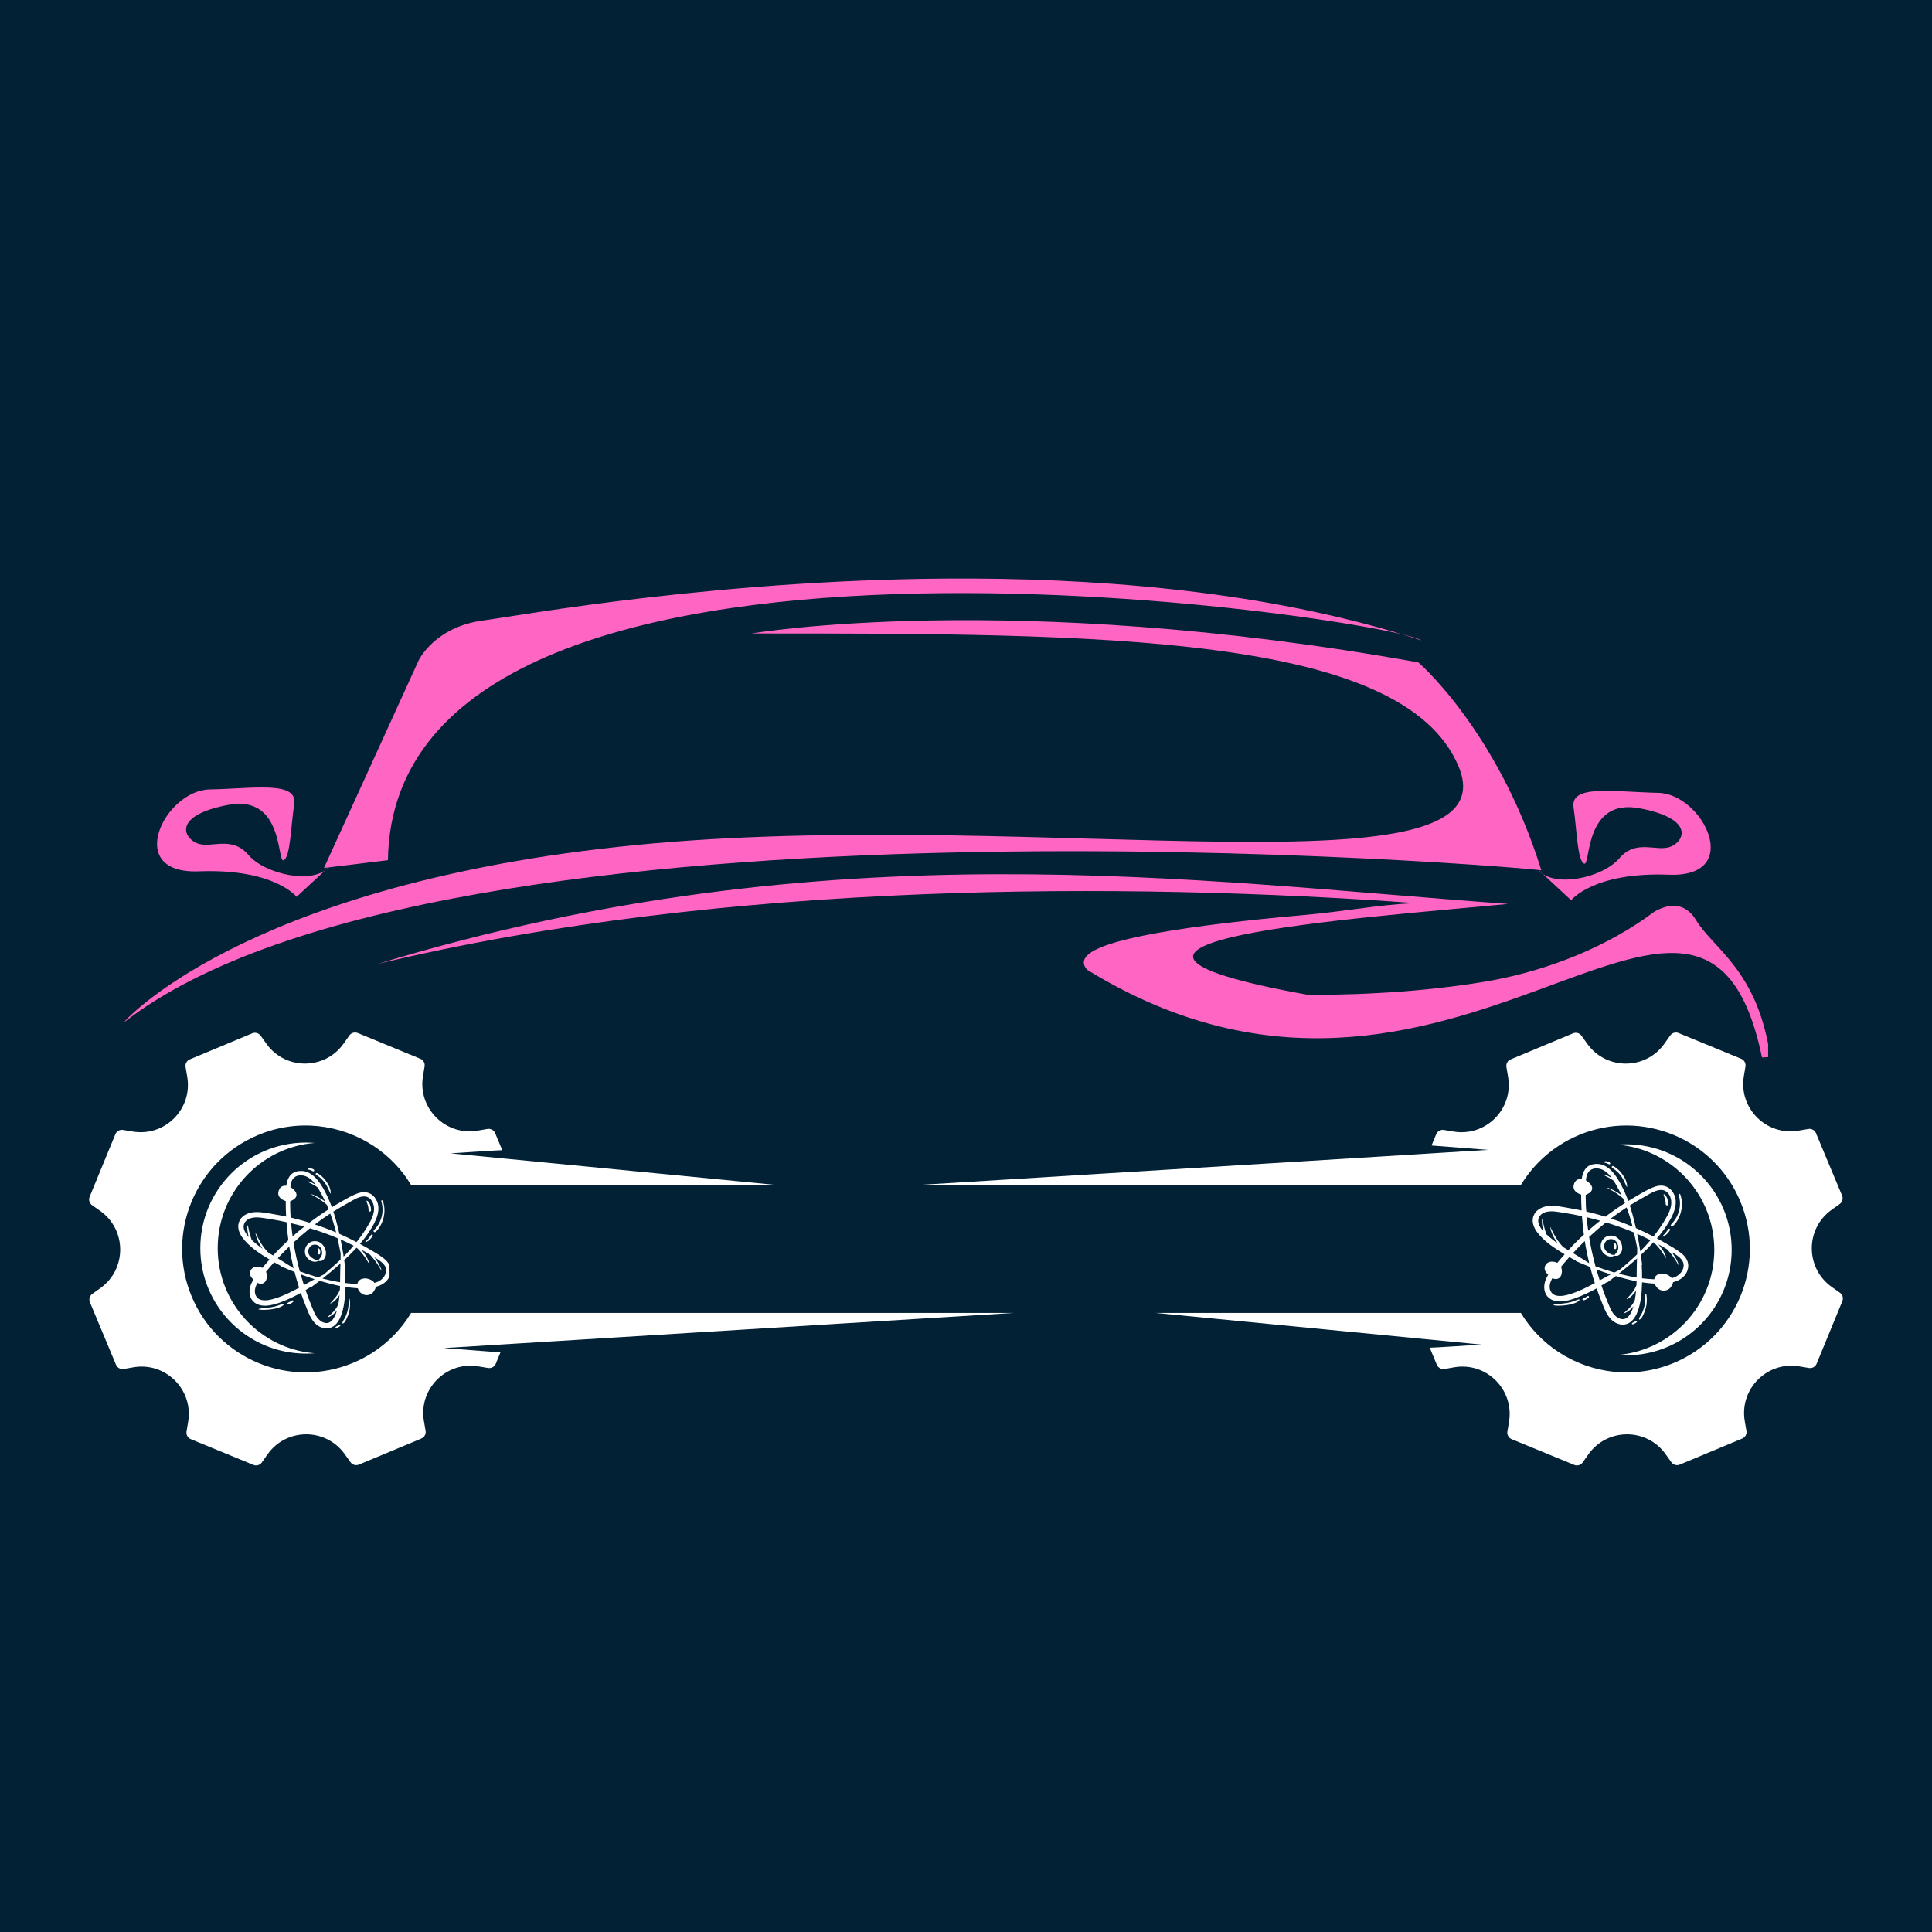 <svg xmlns="http://www.w3.org/2000/svg" xmlns:xlink="http://www.w3.org/1999/xlink" width="500" zoomAndPan="magnify" viewBox="0 0 375 375" height="500" preserveAspectRatio="xMidYMid meet" version="1.0"><defs><clipPath id="2bb5b93047"><path d="M 161.066 88.043 L 340.84 88.043 L 340.84 172.578 L 161.066 172.578 Z M 161.066 88.043 " clip-rule="nonzero"/></clipPath><clipPath id="dcf9b63663"><path d="M 0.062 88.266 L 179.934 88.266 L 179.934 172.641 L 0.062 172.641 Z M 0.062 88.266 " clip-rule="nonzero"/></clipPath><clipPath id="117b23baf8"><path d="M 45 0.078 L 259 0.078 L 259 57 L 45 57 Z M 45 0.078 " clip-rule="nonzero"/></clipPath><clipPath id="dfb8510dd2"><path d="M 56 57 L 326.191 57 L 326.191 94 L 56 94 Z M 56 57 " clip-rule="nonzero"/></clipPath><clipPath id="b9ae39ce1a"><path d="M 280.176 113.367 L 310.754 113.367 L 310.754 145.746 L 280.176 145.746 Z M 280.176 113.367 " clip-rule="nonzero"/></clipPath><clipPath id="b5d89ccaaf"><path d="M 294 113.367 L 296 113.367 L 296 114 L 294 114 Z M 294 113.367 " clip-rule="nonzero"/></clipPath><clipPath id="8d4ed5aa11"><path d="M 299 144 L 301 144 L 301 145.746 L 299 145.746 Z M 299 144 " clip-rule="nonzero"/></clipPath><clipPath id="8e0717587c"><path d="M 29 115 L 58.609 115 L 58.609 146 L 29 146 Z M 29 115 " clip-rule="nonzero"/></clipPath><clipPath id="da8f3c04dc"><path d="M 42 114.738 L 44 114.738 L 44 116 L 42 116 Z M 42 114.738 " clip-rule="nonzero"/></clipPath><clipPath id="ae54195e95"><rect x="0" width="341" y="0" height="173"/></clipPath></defs><rect x="-37.5" width="450" fill="#ffffff" y="-37.5" height="450" fill-opacity="1"/><rect x="-37.5" width="450" fill="#022135" y="-37.5" height="450" fill-opacity="1"/><g transform="matrix(1, 0, 0, 1, 17, 112)"><g clip-path="url(#ae54195e95)"><g clip-path="url(#2bb5b93047)"><path fill="#ffffff" d="M 161.168 118.008 L 257.863 112.055 L 260.223 111.906 L 271.848 111.188 L 260.863 110.34 L 261.766 108.152 C 262.012 107.562 262.629 107.219 263.258 107.32 L 265.156 107.637 C 271.395 108.668 276.789 103.246 275.715 97.012 L 275.395 95.121 C 275.285 94.488 275.625 93.867 276.215 93.625 L 288.332 88.566 C 288.918 88.32 289.598 88.516 289.969 89.031 L 291.09 90.602 C 294.77 95.742 302.422 95.723 306.07 90.559 L 307.18 88.988 C 307.551 88.465 308.23 88.27 308.816 88.512 L 320.961 93.504 C 321.551 93.746 321.895 94.363 321.793 94.992 L 321.477 96.891 C 320.441 103.129 325.867 108.523 332.094 107.457 L 333.992 107.129 C 334.621 107.023 335.238 107.363 335.484 107.949 L 340.547 120.066 C 340.789 120.656 340.598 121.336 340.078 121.703 L 338.512 122.824 C 333.371 126.504 333.391 134.156 338.555 137.809 L 340.125 138.918 C 340.645 139.285 340.84 139.965 340.598 140.555 L 335.609 152.695 C 335.367 153.289 334.746 153.633 334.117 153.527 L 332.223 153.211 C 325.984 152.176 320.59 157.605 321.656 163.832 L 321.98 165.73 C 322.09 166.355 321.746 166.98 321.156 167.227 L 309.043 172.281 C 308.453 172.527 307.773 172.332 307.402 171.812 L 306.285 170.246 C 302.605 165.105 294.957 165.129 291.305 170.289 L 290.195 171.859 C 289.824 172.383 289.145 172.578 288.555 172.336 L 276.414 167.344 C 275.824 167.102 275.48 166.484 275.586 165.855 L 275.902 163.957 C 276.934 157.719 271.508 152.324 265.277 153.391 L 263.379 153.719 C 262.75 153.824 262.133 153.484 261.887 152.898 L 260.508 149.59 C 260.531 149.645 270.184 149.008 270.531 148.984 L 260.508 148.008 L 259.824 147.945 L 207.273 142.84 L 278.199 142.84 C 280.082 145.961 282.602 148.523 285.52 150.438 C 291.945 154.66 300.285 155.719 307.914 152.535 C 320.121 147.438 325.891 133.406 320.797 121.199 C 315.703 108.984 301.668 103.219 289.461 108.312 C 288.098 108.883 286.816 109.562 285.621 110.34 C 282.539 112.34 280.027 114.98 278.199 118.008 L 161.168 118.008 " fill-opacity="1" fill-rule="nonzero"/></g><path fill="#ffffff" d="M 296.945 110.18 C 297.5 110.133 298.066 110.109 298.633 110.109 C 309.945 110.109 319.117 119.281 319.117 130.59 C 319.117 141.902 309.945 151.07 298.633 151.07 C 298.066 151.07 297.5 151.047 296.945 151.004 C 307.469 150.148 315.742 141.332 315.742 130.59 C 315.742 119.848 307.469 111.035 296.945 110.18 " fill-opacity="1" fill-rule="nonzero"/><g clip-path="url(#dcf9b63663)"><path fill="#ffffff" d="M 179.832 142.836 L 83.137 148.793 L 80.777 148.941 L 69.152 149.656 L 80.137 150.508 L 79.234 152.695 C 78.988 153.285 78.371 153.629 77.742 153.527 L 75.844 153.211 C 69.605 152.176 64.211 157.598 65.285 163.832 L 65.605 165.727 C 65.715 166.355 65.375 166.977 64.785 167.223 L 52.668 172.277 C 52.082 172.523 51.402 172.332 51.031 171.812 L 49.91 170.246 C 46.23 165.105 38.578 165.125 34.93 170.285 L 33.82 171.855 C 33.449 172.383 32.77 172.578 32.184 172.336 L 20.039 167.344 C 19.449 167.102 19.105 166.484 19.207 165.852 L 19.523 163.957 C 20.559 157.719 15.133 152.324 8.906 153.391 L 7.008 153.719 C 6.379 153.824 5.762 153.484 5.516 152.895 L 0.453 140.781 C 0.211 140.191 0.402 139.508 0.922 139.141 L 2.488 138.02 C 7.629 134.344 7.609 126.691 2.445 123.035 L 0.875 121.93 C 0.355 121.562 0.16 120.883 0.402 120.289 L 5.391 108.152 C 5.633 107.559 6.254 107.211 6.883 107.32 L 8.777 107.633 C 15.016 108.668 20.41 103.242 19.344 97.012 L 19.02 95.113 C 18.91 94.488 19.254 93.867 19.844 93.621 L 31.957 88.566 C 32.547 88.32 33.227 88.512 33.598 89.031 L 34.715 90.598 C 38.395 95.738 46.043 95.715 49.695 90.559 L 50.805 88.988 C 51.176 88.465 51.855 88.27 52.445 88.508 L 64.586 93.504 C 65.176 93.742 65.52 94.363 65.414 94.992 L 65.098 96.891 C 64.066 103.129 69.492 108.523 75.723 107.453 L 77.621 107.125 C 78.25 107.02 78.867 107.359 79.113 107.949 L 80.492 111.258 C 80.469 111.199 70.816 111.84 70.469 111.863 L 80.492 112.836 L 81.176 112.902 L 133.727 118.008 L 62.801 118.008 C 60.918 114.887 58.398 112.32 55.48 110.406 C 49.055 106.188 40.715 105.125 33.086 108.312 C 20.879 113.41 15.109 127.438 20.203 139.648 C 25.297 151.859 39.332 157.629 51.539 152.531 C 52.902 151.965 54.184 151.285 55.379 150.508 C 58.461 148.508 60.973 145.867 62.801 142.836 L 179.832 142.836 " fill-opacity="1" fill-rule="nonzero"/></g><path fill="#ffffff" d="M 44.055 150.668 C 43.5 150.711 42.934 150.734 42.367 150.734 C 31.055 150.734 21.883 141.566 21.883 130.258 C 21.883 118.945 31.055 109.773 42.367 109.773 C 42.934 109.773 43.5 109.797 44.055 109.844 C 33.531 110.699 25.258 119.512 25.258 130.258 C 25.258 140.996 33.531 149.812 44.055 150.668 " fill-opacity="1" fill-rule="nonzero"/><g clip-path="url(#117b23baf8)"><path fill="#ff66c4" d="M 171.789 0.297 C 123.961 0.074 82.82 7.668 76.887 8.418 C 67.395 9.621 64.277 16.148 64.277 16.148 L 45.887 56.469 C 49.137 56.074 53.328 55.566 58.297 54.961 C 59.418 -21.555 252.473 8 258.941 12.309 C 231.59 3.383 200.484 0.434 171.789 0.297 Z M 171.789 0.297 " fill-opacity="1" fill-rule="nonzero"/></g><path fill="#ff66c4" d="M 128.895 10.953 C 128.895 10.953 178.992 2.355 258.25 16.562 C 257.504 15.812 273.578 29.273 282.176 56.938 C 281.805 56.566 68.707 38.246 7.02 86.473 C 8.141 84.977 33.562 58.434 109.828 51.703 C 186.098 44.977 276.945 62.547 266.102 36.75 C 255.258 10.953 196.191 10.953 128.895 10.953 Z M 128.895 10.953 " fill-opacity="1" fill-rule="nonzero"/><path fill="#ff66c4" d="M 47.02 56.098 L 40.57 62.078 C 40.57 62.078 36.273 56.562 21.598 57.125 C 6.926 57.688 14.961 41.422 23.656 41.234 C 32.348 41.051 40.762 39.555 40.105 44.039 C 39.449 48.527 39.355 54.414 38.047 54.977 C 36.738 55.535 38.141 42.172 27.301 44.227 C 16.457 46.285 18.609 50.676 21.32 51.703 C 24.027 52.73 27.957 50.117 31.227 53.949 C 34.496 57.781 44.125 59.836 47.02 56.098 Z M 47.02 56.098 " fill-opacity="1" fill-rule="nonzero"/><path fill="#ff66c4" d="M 281.508 56.754 L 287.957 62.738 C 287.957 62.738 292.258 57.223 306.93 57.781 C 321.605 58.344 313.566 42.082 304.875 41.895 C 296.184 41.707 287.77 40.211 288.426 44.699 C 289.078 49.184 289.172 55.074 290.48 55.633 C 291.789 56.195 290.387 42.828 301.23 44.887 C 312.07 46.941 309.922 51.336 307.211 52.363 C 304.5 53.391 300.574 50.773 297.305 54.605 C 294.031 58.438 284.406 60.492 281.508 56.754 Z M 281.508 56.754 " fill-opacity="1" fill-rule="nonzero"/><g clip-path="url(#dfb8510dd2)"><path fill="#ff66c4" d="M 176.293 57.688 C 139.977 57.809 100.25 61.789 56.414 75.07 L 56.488 75.059 C 123.902 58.91 201.812 59.246 257.746 63.293 C 257.562 63.301 257.477 63.301 257.285 63.309 C 249.789 63.691 245.246 64.797 235.273 65.688 C 225.297 66.578 215.27 67.715 207.555 69.105 C 203.695 69.801 200.418 70.559 197.992 71.387 C 196.777 71.801 195.777 72.238 195.008 72.707 C 194.242 73.176 193.68 73.68 193.449 74.34 C 193.211 75.02 193.516 75.746 194.078 76.273 C 264.984 119.809 313.34 37.238 325 93.242 C 325.551 93.207 326.094 93.172 326.613 93.16 C 324.23 76.352 315.57 72.211 312.18 66.555 C 311.121 64.797 309.719 63.969 308.285 63.836 C 306.848 63.707 305.426 64.227 304.168 64.918 C 294.891 71.871 283.594 76.219 272.781 78.266 C 261.531 80.293 248.801 81.117 236.914 81.105 C 179.734 70.805 247.039 66.227 275.73 63.449 C 245.516 61.297 212.605 57.562 176.293 57.688 Z M 176.293 57.688 " fill-opacity="1" fill-rule="nonzero"/></g><g clip-path="url(#b9ae39ce1a)"><path fill="#ffffff" d="M 309.43 131.324 C 308.473 130.539 307.352 129.922 306.285 129.301 C 305.734 128.984 305.176 128.668 304.609 128.367 C 305.277 127.59 305.891 126.777 306.465 125.914 C 307.73 123.984 309.191 121.27 307.504 119.133 C 306.723 118.137 305.5 117.914 304.332 118.297 C 303.074 118.707 301.891 119.449 300.746 120.098 C 300.176 120.422 299.613 120.762 299.047 121.113 C 299.047 121.113 299.047 121.113 299.043 121.105 C 298.648 120.027 298.184 118.969 297.641 117.934 C 296.586 115.969 294.988 113.594 292.418 113.949 C 290.781 114.18 290.211 115.434 290.008 116.848 C 289.812 116.824 289.609 116.832 289.418 116.883 C 288.785 117.047 288.492 117.648 288.422 118.266 C 288.359 118.859 288.797 119.344 289.285 119.613 C 289.477 119.723 289.688 119.812 289.902 119.875 C 289.902 120.895 289.926 121.926 289.984 122.953 C 289.223 122.785 288.469 122.648 287.707 122.516 C 286.414 122.293 285.012 121.98 283.684 122.074 C 282.555 122.16 281.363 122.641 280.793 123.688 C 280.176 124.824 280.582 126.098 281.293 127.082 C 282.637 128.934 284.758 130.289 286.691 131.457 C 286.363 131.824 286.039 132.199 285.727 132.574 C 285.574 132.75 285.422 132.934 285.27 133.121 C 285.227 133.094 285.188 133.074 285.145 133.055 C 284.648 132.848 284.047 132.797 283.551 133.023 C 282.98 133.277 282.656 134 282.887 134.59 C 283.012 134.914 283.246 135.199 283.5 135.453 C 283.438 135.555 283.375 135.656 283.316 135.758 C 282.723 136.824 282.461 138.195 283.113 139.305 C 283.703 140.293 284.84 140.648 285.938 140.609 C 287.055 140.574 288.152 140.23 289.184 139.824 C 290.352 139.367 291.492 138.828 292.598 138.238 C 292.699 138.18 292.801 138.129 292.902 138.074 C 293.16 138.828 293.441 139.578 293.734 140.312 C 294.227 141.562 294.684 142.949 295.59 143.965 C 296.348 144.809 297.562 145.355 298.691 145.008 C 299.688 144.703 300.328 143.828 300.723 142.906 C 301.516 141.074 301.676 138.91 301.719 136.895 C 302.531 137.02 303.348 137.117 304.172 137.152 C 304.352 137.723 304.801 138.211 305.367 138.422 C 306.172 138.719 307.168 138.312 307.492 137.504 C 307.496 137.504 307.496 137.504 307.496 137.496 C 307.637 137.305 307.711 137.098 307.727 136.879 C 309.141 136.508 310.363 135.699 310.656 134.098 C 310.84 132.973 310.273 132.008 309.43 131.324 Z M 293.504 136.52 C 293.277 135.816 293.059 135.105 292.855 134.395 C 293.777 134.738 294.703 135.059 295.629 135.359 C 294.918 135.738 294.207 136.133 293.504 136.52 Z M 290.969 124.266 C 291.844 124.469 292.719 124.695 293.582 124.938 C 292.793 125.559 292.02 126.207 291.266 126.871 C 291.137 126.004 291.043 125.133 290.969 124.266 Z M 299.688 125.348 C 299.758 125.598 299.82 125.844 299.879 126.098 C 298.496 125.508 297.094 124.98 295.672 124.504 C 296.664 123.75 297.68 123.035 298.723 122.363 C 299.098 123.344 299.414 124.348 299.688 125.348 Z M 300.152 127.227 C 300.379 128.23 300.582 129.23 300.781 130.238 C 300.785 130.645 300.781 131.051 300.766 131.465 C 300.766 131.465 300.766 131.465 300.766 131.469 C 299.703 132.492 298.586 133.457 297.457 134.414 C 297.09 134.617 296.715 134.805 296.34 134.996 C 295.109 134.641 293.891 134.23 292.688 133.805 C 292.172 131.922 291.762 130.02 291.441 128.094 C 292.496 127.113 293.582 126.172 294.703 125.281 C 296.555 125.824 298.375 126.473 300.152 127.227 Z M 291.461 133.184 C 290.414 132.547 289.395 131.852 288.34 131.23 C 288.336 131.223 288.328 131.223 288.32 131.215 C 289.062 130.418 289.824 129.637 290.605 128.883 C 290.832 130.336 291.121 131.77 291.461 133.184 Z M 300.746 132.262 C 300.715 133.074 300.684 133.879 300.684 134.688 C 300.684 135.109 300.684 135.535 300.672 135.961 C 299.5 135.777 298.336 135.523 297.203 135.227 C 298.414 134.273 299.602 133.297 300.746 132.262 Z M 300.773 127.492 C 301.648 127.875 302.504 128.281 303.355 128.719 C 302.727 129.465 302.066 130.184 301.375 130.875 C 301.199 129.738 301 128.609 300.773 127.492 Z M 302.297 120.238 C 303.293 119.691 304.629 118.754 305.824 119.008 C 306.863 119.234 307.395 120.402 307.402 121.379 C 307.406 122.621 306.766 123.77 306.152 124.805 C 305.492 125.914 304.742 126.984 303.934 128.008 C 302.816 127.422 301.68 126.879 300.531 126.375 C 300.469 126.09 300.398 125.801 300.328 125.516 C 300.043 124.316 299.719 123.129 299.332 121.977 C 300.305 121.359 301.289 120.789 302.297 120.238 Z M 290.82 122.152 C 290.789 121.41 290.777 120.676 290.77 119.938 C 290.922 119.895 291.07 119.824 291.203 119.715 C 291.711 119.496 292.164 119.012 292.008 118.418 C 291.938 118.156 291.785 117.922 291.609 117.727 C 291.52 117.629 291.422 117.539 291.32 117.465 C 291.289 117.438 291.254 117.414 291.215 117.383 L 291.188 117.355 C 291.176 117.344 291.156 117.332 291.145 117.324 C 291.086 117.281 291.031 117.242 290.969 117.203 C 290.922 117.172 290.879 117.148 290.828 117.121 C 290.879 116.418 291.035 115.715 291.543 115.25 C 292.316 114.547 293.562 114.719 294.387 115.227 C 294.965 115.574 295.426 116.07 295.812 116.613 C 295.82 116.621 295.82 116.629 295.824 116.629 C 295.406 116.395 294.969 116.176 294.527 115.992 C 294.418 115.949 294.34 116.133 294.449 116.176 C 294.977 116.41 295.488 116.691 295.973 117.008 C 296.055 117.059 296.129 117.121 296.211 117.18 C 296.34 117.375 296.461 117.578 296.574 117.781 C 297 118.504 297.391 119.246 297.746 120.016 C 297.746 120.016 297.746 120.02 297.754 120.02 C 297.66 119.953 297.57 119.883 297.477 119.812 C 296.727 119.285 295.934 118.855 295.078 118.535 C 295.031 118.52 295 118.594 295.047 118.621 C 295.82 119.023 296.582 119.48 297.293 120.004 C 297.543 120.188 297.785 120.383 298.02 120.586 C 298.16 120.891 298.285 121.199 298.414 121.512 C 297.113 122.336 295.84 123.223 294.609 124.156 C 293.625 123.852 292.629 123.578 291.633 123.332 C 291.391 123.27 291.145 123.211 290.902 123.156 C 290.859 122.816 290.84 122.48 290.82 122.152 Z M 286.414 130.051 C 286.406 130.051 286.406 130.043 286.398 130.043 C 286.363 130 286.316 129.961 286.281 129.918 C 286.141 129.766 286 129.613 285.875 129.453 C 285.602 129.117 285.348 128.77 285.113 128.398 C 284.668 127.695 284.301 126.941 283.934 126.199 C 283.918 126.172 283.887 126.191 283.895 126.219 C 284.047 127.074 284.391 127.859 284.848 128.602 C 285 128.852 285.164 129.086 285.328 129.32 C 284.727 128.902 284.141 128.449 283.59 127.977 C 283.449 127.855 283.316 127.734 283.18 127.605 C 283.062 127.309 282.961 127.012 282.867 126.707 C 282.672 126.07 282.539 125.406 282.418 124.754 C 282.402 124.684 282.297 124.703 282.297 124.773 C 282.266 125.465 282.359 126.129 282.523 126.801 C 282.543 126.879 282.57 126.949 282.586 127.016 C 282.25 126.645 281.961 126.242 281.75 125.793 C 281.254 124.703 281.762 123.695 282.875 123.309 C 284.035 122.906 285.418 123.238 286.598 123.414 C 287.758 123.594 288.91 123.809 290.055 124.062 C 290.141 125.254 290.262 126.453 290.43 127.641 C 289.723 128.281 289.047 128.938 288.387 129.617 C 288.051 129.961 287.719 130.309 287.402 130.664 C 287.066 130.461 286.734 130.258 286.414 130.051 Z M 287.797 139.172 C 286.965 139.43 286.027 139.66 285.156 139.488 C 283.977 139.254 283.57 138.125 283.887 137.047 C 283.988 136.715 284.129 136.398 284.309 136.094 C 284.527 136.203 284.77 136.273 285.031 136.258 C 285.992 136.215 286.293 135.145 286.121 134.336 C 286.121 134.324 286.121 134.312 286.113 134.305 C 286.09 134.16 286.051 134.02 285.992 133.887 C 286.52 133.238 287.055 132.617 287.605 131.996 C 288.016 132.238 288.43 132.461 288.855 132.668 C 288.855 132.719 288.879 132.77 288.938 132.797 C 289.832 133.188 290.738 133.562 291.652 133.926 C 291.855 134.73 292.082 135.535 292.324 136.328 C 292.395 136.57 292.469 136.805 292.555 137.039 C 291.031 137.875 289.449 138.664 287.797 139.172 Z M 297.094 143.809 C 295.992 143.223 295.527 141.91 295.078 140.824 C 294.625 139.734 294.215 138.633 293.836 137.52 C 294.207 137.305 294.578 137.078 294.945 136.836 C 294.988 136.863 295.047 136.867 295.09 136.828 C 295.605 136.449 296.125 136.062 296.633 135.676 C 296.656 135.684 296.676 135.688 296.699 135.699 C 298.008 136.094 299.328 136.441 300.66 136.703 C 300.652 136.965 300.645 137.223 300.629 137.484 C 300.629 137.484 300.629 137.488 300.629 137.488 C 300.488 137.82 300.324 138.148 300.133 138.453 C 300.031 138.617 299.918 138.77 299.797 138.922 C 299.797 138.918 299.789 138.91 299.785 138.91 C 299.766 138.91 299.766 138.938 299.777 138.941 C 299.449 139.355 299.074 139.73 298.73 140.129 C 298.711 140.148 298.73 140.191 298.762 140.18 C 299.465 139.895 300 139.293 300.426 138.684 C 300.477 138.605 300.52 138.531 300.562 138.453 C 300.562 138.453 300.562 138.461 300.562 138.461 C 300.57 138.465 300.562 138.465 300.562 138.465 C 300.512 139.102 300.43 139.734 300.316 140.363 C 300.164 140.688 299.98 141.004 299.77 141.289 C 299.332 141.891 298.758 142.387 298.191 142.867 C 298.168 142.887 298.191 142.934 298.223 142.918 C 298.973 142.68 299.566 142.156 300.055 141.551 C 299.633 143.008 298.758 144.688 297.094 143.809 Z M 308.957 135.332 C 308.539 135.715 308.031 135.949 307.484 136.094 C 307.414 135.988 307.32 135.887 307.219 135.797 C 306.75 135.398 306.102 135.16 305.48 135.207 C 305.184 135.23 304.883 135.301 304.629 135.465 C 304.324 135.668 304.148 135.961 304.09 136.309 C 303.297 136.277 302.504 136.215 301.719 136.121 L 301.719 136.094 C 301.727 135.25 301.711 134.414 301.66 133.57 C 301.707 133.539 301.738 133.5 301.73 133.438 C 301.656 132.82 301.574 132.199 301.484 131.586 C 302.34 130.793 303.16 129.98 303.938 129.125 C 303.988 129.168 304.047 129.211 304.098 129.258 C 304.391 129.527 304.66 129.828 304.922 130.133 C 305.441 130.727 305.887 131.406 306.277 132.098 C 306.316 132.16 306.426 132.117 306.398 132.047 C 306.266 131.66 306.113 131.281 305.906 130.926 C 305.695 130.562 305.453 130.219 305.199 129.898 C 305.098 129.766 304.984 129.637 304.871 129.512 C 304.871 129.512 304.879 129.512 304.879 129.512 C 305.469 129.828 306.039 130.164 306.609 130.508 C 306.875 130.793 307.129 131.098 307.375 131.406 C 307.891 132.059 308.348 132.77 308.754 133.492 C 308.785 133.543 308.875 133.512 308.848 133.457 C 308.539 132.664 308.137 131.941 307.637 131.254 C 307.574 131.164 307.504 131.09 307.441 131 C 307.441 131 307.445 131.008 307.445 131.008 C 308.164 131.426 308.91 131.891 309.414 132.523 C 310.137 133.441 309.762 134.598 308.957 135.332 Z M 308.957 135.332 " fill-opacity="1" fill-rule="nonzero"/></g><path fill="#ffffff" d="M 296.391 131.723 C 296.562 131.762 296.738 131.773 296.91 131.75 C 297.113 131.719 297.328 131.559 297.457 131.406 C 297.734 131.09 297.855 130.711 297.867 130.289 C 297.895 129.492 297.5 128.672 296.859 128.195 C 296.18 127.695 295.168 127.695 294.492 128.211 C 293.852 128.703 293.566 129.562 293.75 130.34 C 294.004 131.445 295.324 132.277 296.391 131.723 Z M 294.777 128.863 C 294.887 128.754 294.949 128.719 295.109 128.629 C 295.152 128.602 295.18 128.598 295.27 128.57 C 295.305 128.559 295.344 128.551 295.387 128.539 C 295.406 128.535 295.418 128.535 295.438 128.527 C 295.453 128.527 295.457 128.52 295.465 128.52 C 295.465 128.52 295.469 128.52 295.469 128.52 C 295.641 128.5 295.82 128.508 295.965 128.539 C 296.035 128.551 296.105 128.578 296.176 128.598 C 296.227 128.617 296.168 128.59 296.23 128.621 C 296.27 128.641 296.309 128.66 296.348 128.688 C 296.484 128.77 296.523 128.801 296.648 128.926 C 296.676 128.953 296.699 128.984 296.727 129.016 C 296.77 129.066 296.734 129.023 296.766 129.059 C 296.809 129.125 296.852 129.188 296.887 129.258 C 296.902 129.289 296.922 129.328 296.938 129.363 C 296.969 129.434 296.941 129.363 296.961 129.414 C 296.988 129.484 297.012 129.562 297.039 129.637 C 297.055 129.715 297.074 129.789 297.09 129.867 C 297.09 129.879 297.09 129.879 297.094 129.883 C 297.094 129.891 297.094 129.891 297.094 129.898 C 297.102 129.941 297.102 129.984 297.105 130.031 C 297.113 130.117 297.105 130.203 297.102 130.289 C 297.102 130.309 297.094 130.32 297.094 130.34 C 297.094 130.34 297.094 130.348 297.094 130.348 C 297.09 130.387 297.082 130.418 297.07 130.457 C 297.055 130.492 297.051 130.539 297.039 130.574 C 297.031 130.59 297.02 130.633 297.004 130.66 C 296.992 130.684 296.969 130.742 296.973 130.742 C 296.973 130.746 296.969 130.766 296.961 130.777 C 296.953 130.797 296.93 130.848 296.922 130.859 C 296.887 130.93 296.84 130.996 296.797 131.059 C 296.789 131.07 296.75 131.121 296.75 131.129 C 296.727 131.16 296.699 131.184 296.676 131.211 C 296.562 131.344 296.484 131.484 296.359 131.602 C 295.875 131.598 295.387 131.352 295.016 131.062 C 294.895 130.977 294.727 130.816 294.664 130.727 C 294.621 130.664 294.578 130.602 294.539 130.539 C 294.52 130.5 294.5 130.469 294.48 130.43 C 294.48 130.43 294.477 130.418 294.469 130.406 C 294.461 130.391 294.449 130.348 294.449 130.348 C 294.273 129.82 294.391 129.242 294.777 128.863 Z M 294.777 128.863 " fill-opacity="1" fill-rule="nonzero"/><path fill="#ffffff" d="M 308.289 124.473 C 308.148 124.707 307.992 124.938 307.82 125.145 C 307.66 125.344 307.473 125.52 307.324 125.73 C 307.207 125.906 307.441 126.129 307.617 126.023 C 308.062 125.742 308.41 125.191 308.664 124.738 C 308.941 124.25 309.152 123.711 309.285 123.168 C 309.551 122.07 309.508 120.91 309.141 119.836 C 309.07 119.648 308.773 119.723 308.828 119.918 C 309.145 120.934 309.164 122.027 308.887 123.055 C 308.746 123.555 308.551 124.031 308.289 124.473 Z M 308.289 124.473 " fill-opacity="1" fill-rule="nonzero"/><path fill="#ffffff" d="M 306.984 126.484 C 306.953 126.496 306.918 126.504 306.887 126.516 C 306.824 126.543 306.793 126.586 306.754 126.645 C 306.711 126.707 306.668 126.77 306.629 126.832 C 306.547 126.965 306.457 127.094 306.363 127.215 C 306.262 127.34 306.145 127.449 306.043 127.57 C 305.938 127.691 305.824 127.809 305.703 127.918 C 305.645 127.969 305.723 128.051 305.785 128.027 C 305.938 127.957 306.082 127.875 306.223 127.785 C 306.367 127.695 306.496 127.57 306.617 127.449 C 306.742 127.32 306.855 127.188 306.957 127.051 C 307.008 126.984 307.047 126.914 307.086 126.848 C 307.117 126.797 307.141 126.746 307.137 126.68 C 307.137 126.637 307.117 126.598 307.109 126.555 C 307.09 126.504 307.035 126.473 306.984 126.484 Z M 306.984 126.484 " fill-opacity="1" fill-rule="nonzero"/><path fill="#ffffff" d="M 296.34 114.961 C 296.512 115.078 296.668 115.215 296.82 115.352 C 297.121 115.625 297.406 115.922 297.645 116.254 C 298.129 116.914 298.406 117.676 298.758 118.402 C 298.77 118.43 298.809 118.418 298.809 118.391 C 298.852 117.539 298.445 116.715 297.969 116.031 C 297.73 115.676 297.449 115.34 297.125 115.055 C 296.973 114.914 296.816 114.789 296.648 114.668 C 296.492 114.547 296.277 114.355 296.074 114.324 C 295.934 114.305 295.75 114.453 295.863 114.598 C 295.984 114.758 296.18 114.844 296.34 114.961 Z M 296.34 114.961 " fill-opacity="1" fill-rule="nonzero"/><g clip-path="url(#b5d89ccaaf)"><path fill="#ffffff" d="M 294.289 113.621 C 294.391 113.633 294.488 113.66 294.582 113.691 C 294.684 113.73 294.785 113.746 294.887 113.785 C 294.93 113.805 294.938 113.805 294.996 113.836 C 295.039 113.863 295.09 113.887 295.133 113.914 C 295.152 113.926 295.18 113.934 295.199 113.945 C 295.211 113.949 295.219 113.957 295.203 113.945 C 295.234 113.957 295.27 113.977 295.301 113.988 C 295.363 114.008 295.418 113.988 295.477 113.969 C 295.516 113.957 295.535 113.926 295.539 113.887 C 295.547 113.832 295.547 113.766 295.516 113.715 C 295.477 113.66 295.402 113.594 295.344 113.562 C 295.234 113.508 295.117 113.461 294.996 113.438 C 294.887 113.41 294.762 113.379 294.645 113.391 C 294.527 113.406 294.41 113.43 294.297 113.469 C 294.223 113.488 294.203 113.609 294.289 113.621 Z M 294.289 113.621 " fill-opacity="1" fill-rule="nonzero"/></g><path fill="#ffffff" d="M 289.465 140.211 C 289.051 140.285 288.691 140.484 288.297 140.617 C 287.883 140.758 287.465 140.852 287.035 140.922 C 286.602 140.992 286.172 141.035 285.734 141.078 C 285.316 141.117 284.898 141.145 284.496 141.277 C 284.473 141.281 284.473 141.32 284.496 141.328 C 284.914 141.441 285.348 141.441 285.777 141.43 C 286.234 141.418 286.691 141.383 287.141 141.316 C 287.586 141.25 288.023 141.148 288.449 141.012 C 288.867 140.871 289.273 140.727 289.559 140.371 C 289.621 140.301 289.566 140.191 289.465 140.211 Z M 289.465 140.211 " fill-opacity="1" fill-rule="nonzero"/><path fill="#ffffff" d="M 291.156 139.57 C 291.023 139.664 290.883 139.754 290.738 139.824 C 290.707 139.844 290.668 139.855 290.637 139.875 C 290.617 139.883 290.598 139.895 290.582 139.898 C 290.582 139.898 290.574 139.898 290.574 139.898 C 290.566 139.898 290.543 139.914 290.547 139.914 C 290.504 139.934 290.453 139.945 290.41 139.969 C 290.371 139.988 290.34 140.016 290.309 140.035 C 290.242 140.07 290.141 140.168 290.156 140.254 C 290.168 140.352 290.32 140.383 290.402 140.375 C 290.445 140.371 290.484 140.363 290.531 140.355 C 290.586 140.344 290.637 140.324 290.688 140.301 C 290.766 140.262 290.832 140.223 290.902 140.184 C 291.07 140.09 291.227 139.977 291.379 139.848 C 291.441 139.793 291.441 139.684 291.391 139.621 C 291.336 139.559 291.227 139.52 291.156 139.57 Z M 291.156 139.57 " fill-opacity="1" fill-rule="nonzero"/><path fill="#ffffff" d="M 302.34 139.344 C 302.418 140.184 302.328 141.043 302.094 141.855 C 301.98 142.266 301.82 142.664 301.625 143.047 C 301.465 143.355 301.129 143.711 301.129 144.066 C 301.129 144.117 301.18 144.156 301.223 144.137 C 301.59 144.023 301.801 143.508 301.961 143.191 C 302.156 142.793 302.32 142.375 302.434 141.941 C 302.668 141.078 302.703 140.184 302.57 139.305 C 302.543 139.184 302.328 139.215 302.34 139.344 Z M 302.34 139.344 " fill-opacity="1" fill-rule="nonzero"/><g clip-path="url(#8d4ed5aa11)"><path fill="#ffffff" d="M 300.684 144.461 C 300.645 144.461 300.602 144.461 300.562 144.461 C 300.52 144.461 300.48 144.473 300.438 144.484 C 300.387 144.5 300.336 144.512 300.293 144.535 C 300.254 144.555 300.215 144.574 300.176 144.594 C 300.102 144.633 300.031 144.672 299.957 144.707 C 299.938 144.715 299.918 144.727 299.906 144.734 C 299.871 144.754 299.848 144.777 299.82 144.809 C 299.797 144.84 299.777 144.871 299.754 144.898 C 299.707 144.957 299.766 145.039 299.836 145.039 C 299.871 145.039 299.918 145.039 299.957 145.039 C 300.012 145.039 300.055 145.012 300.113 144.988 C 300.191 144.949 300.266 144.91 300.348 144.871 C 300.387 144.855 300.426 144.84 300.461 144.816 C 300.5 144.797 300.531 144.766 300.562 144.738 C 300.609 144.707 300.648 144.676 300.68 144.637 C 300.703 144.605 300.723 144.574 300.746 144.551 C 300.766 144.52 300.73 144.461 300.684 144.461 Z M 300.684 144.461 " fill-opacity="1" fill-rule="nonzero"/></g><path fill="#ffffff" d="M 306.023 120.293 C 306.07 120.453 306.141 120.605 306.184 120.762 C 306.266 121.074 306.316 121.398 306.312 121.727 C 306.312 121.816 306.363 121.891 306.43 121.938 C 306.516 121.988 306.598 121.98 306.68 121.938 C 306.754 121.898 306.801 121.809 306.801 121.727 C 306.801 121.352 306.742 120.98 306.609 120.629 C 306.539 120.453 306.469 120.27 306.348 120.121 C 306.297 120.051 306.242 119.988 306.176 119.926 C 306.113 119.863 306.059 119.824 305.969 119.801 C 305.938 119.785 305.906 119.816 305.906 119.844 C 305.906 119.934 305.918 119.996 305.949 120.078 C 305.98 120.148 306.008 120.223 306.023 120.293 Z M 306.023 120.293 " fill-opacity="1" fill-rule="nonzero"/><path fill="#ffffff" d="M 296.289 129.445 C 296.297 129.504 296.309 129.547 296.32 129.598 C 296.328 129.617 296.332 129.645 296.332 129.664 C 296.332 129.676 296.34 129.68 296.34 129.695 C 296.34 129.699 296.34 129.699 296.34 129.699 C 296.348 129.789 296.352 129.879 296.352 129.969 C 296.352 129.992 296.352 130.012 296.348 130.031 C 296.348 130.043 296.348 130.051 296.348 130.062 C 296.34 130.105 296.328 130.152 296.312 130.195 C 296.289 130.297 296.352 130.422 296.453 130.449 C 296.555 130.473 296.684 130.418 296.707 130.309 C 296.707 130.305 296.707 130.297 296.715 130.289 C 296.715 130.289 296.715 130.285 296.715 130.285 C 296.766 130.07 296.77 129.848 296.699 129.637 C 296.664 129.527 296.625 129.41 296.543 129.332 C 296.473 129.262 296.391 129.207 296.309 129.148 C 296.258 129.117 296.211 129.18 296.23 129.227 C 296.27 129.293 296.281 129.371 296.289 129.445 Z M 296.637 130.074 C 296.633 130.074 296.633 130.066 296.625 130.066 C 296.648 130.074 296.648 130.082 296.637 130.074 Z M 296.582 130.043 C 296.574 130.043 296.566 130.043 296.562 130.043 C 296.543 130.035 296.543 130.031 296.582 130.043 Z M 296.582 130.043 " fill-opacity="1" fill-rule="nonzero"/><g clip-path="url(#8e0717587c)"><path fill="#ffffff" d="M 57.598 132.34 C 56.656 131.566 55.559 130.965 54.512 130.355 C 53.973 130.043 53.426 129.734 52.871 129.441 C 53.523 128.676 54.129 127.883 54.688 127.035 C 55.93 125.148 57.359 122.488 55.707 120.391 C 54.941 119.418 53.742 119.199 52.598 119.57 C 51.367 119.977 50.207 120.703 49.086 121.336 C 48.527 121.652 47.977 121.988 47.422 122.332 C 47.422 122.332 47.422 122.332 47.414 122.324 C 47.031 121.27 46.578 120.23 46.043 119.219 C 45.012 117.293 43.445 114.965 40.926 115.316 C 39.324 115.539 38.766 116.77 38.566 118.156 C 38.371 118.129 38.176 118.137 37.988 118.188 C 37.367 118.348 37.082 118.938 37.012 119.539 C 36.949 120.125 37.379 120.598 37.855 120.863 C 38.043 120.969 38.25 121.059 38.461 121.121 C 38.461 122.121 38.484 123.129 38.539 124.133 C 37.793 123.973 37.055 123.836 36.309 123.707 C 35.043 123.488 33.668 123.184 32.367 123.277 C 31.262 123.355 30.094 123.828 29.535 124.855 C 28.934 125.969 29.328 127.215 30.027 128.18 C 31.344 129.996 33.418 131.324 35.316 132.469 C 34.992 132.828 34.676 133.195 34.371 133.562 C 34.223 133.734 34.07 133.918 33.922 134.098 C 33.879 134.07 33.844 134.055 33.797 134.035 C 33.312 133.828 32.723 133.781 32.238 134.004 C 31.68 134.254 31.363 134.961 31.586 135.539 C 31.711 135.855 31.941 136.137 32.188 136.383 C 32.125 136.484 32.066 136.582 32.008 136.684 C 31.426 137.727 31.168 139.07 31.809 140.156 C 32.387 141.125 33.5 141.473 34.574 141.438 C 35.668 141.398 36.746 141.062 37.758 140.668 C 38.902 140.219 40.02 139.691 41.102 139.113 C 41.199 139.055 41.301 139.008 41.398 138.949 C 41.656 139.691 41.93 140.422 42.215 141.145 C 42.699 142.367 43.145 143.73 44.035 144.727 C 44.773 145.551 45.969 146.086 47.074 145.742 C 48.051 145.445 48.676 144.59 49.062 143.688 C 49.84 141.891 49.996 139.77 50.039 137.793 C 50.836 137.918 51.637 138.012 52.445 138.051 C 52.617 138.609 53.059 139.086 53.613 139.293 C 54.402 139.586 55.379 139.188 55.695 138.391 C 55.699 138.391 55.699 138.391 55.699 138.387 C 55.836 138.199 55.91 137.992 55.926 137.781 C 57.309 137.414 58.512 136.625 58.797 135.055 C 58.977 133.953 58.422 133.008 57.598 132.34 Z M 41.988 137.43 C 41.766 136.738 41.555 136.043 41.355 135.348 C 42.258 135.684 43.164 136 44.07 136.289 C 43.375 136.664 42.68 137.051 41.988 137.43 Z M 39.504 125.422 C 40.363 125.621 41.219 125.844 42.066 126.078 C 41.293 126.688 40.535 127.324 39.797 127.977 C 39.672 127.125 39.578 126.273 39.504 125.422 Z M 48.051 126.484 C 48.117 126.727 48.18 126.969 48.234 127.215 C 46.883 126.637 45.508 126.121 44.117 125.656 C 45.086 124.918 46.078 124.215 47.105 123.555 C 47.473 124.52 47.781 125.5 48.051 126.484 Z M 48.504 128.324 C 48.727 129.305 48.926 130.285 49.117 131.273 C 49.125 131.672 49.117 132.07 49.105 132.477 C 49.105 132.477 49.105 132.477 49.105 132.48 C 48.062 133.48 46.969 134.426 45.863 135.363 C 45.5 135.562 45.137 135.75 44.77 135.938 C 43.562 135.59 42.371 135.184 41.188 134.77 C 40.684 132.922 40.281 131.059 39.969 129.176 C 41 128.211 42.066 127.293 43.164 126.414 C 44.98 126.949 46.762 127.582 48.504 128.324 Z M 39.988 134.16 C 38.965 133.539 37.961 132.855 36.93 132.246 C 36.926 132.238 36.918 132.238 36.914 132.23 C 37.641 131.449 38.387 130.684 39.148 129.945 C 39.375 131.367 39.652 132.773 39.988 134.16 Z M 49.086 133.258 C 49.059 134.055 49.027 134.844 49.027 135.633 C 49.027 136.047 49.027 136.465 49.012 136.883 C 47.863 136.699 46.727 136.453 45.613 136.16 C 46.801 135.227 47.961 134.27 49.086 133.258 Z M 49.113 128.582 C 49.969 128.957 50.809 129.355 51.641 129.785 C 51.027 130.516 50.379 131.219 49.703 131.898 C 49.527 130.785 49.336 129.68 49.113 128.582 Z M 50.605 121.473 C 51.578 120.938 52.891 120.02 54.059 120.27 C 55.078 120.492 55.602 121.637 55.605 122.594 C 55.613 123.812 54.984 124.938 54.383 125.949 C 53.738 127.035 53.004 128.086 52.207 129.086 C 51.113 128.516 50 127.98 48.875 127.488 C 48.812 127.211 48.746 126.926 48.676 126.645 C 48.398 125.469 48.082 124.309 47.703 123.176 C 48.652 122.574 49.617 122.016 50.605 121.473 Z M 39.359 123.352 C 39.328 122.625 39.316 121.902 39.312 121.184 C 39.461 121.137 39.602 121.07 39.734 120.965 C 40.23 120.746 40.68 120.273 40.523 119.691 C 40.453 119.434 40.305 119.207 40.133 119.012 C 40.043 118.918 39.953 118.832 39.852 118.758 C 39.82 118.734 39.785 118.707 39.746 118.676 L 39.723 118.652 C 39.711 118.641 39.691 118.629 39.68 118.621 C 39.621 118.578 39.566 118.539 39.504 118.504 C 39.461 118.473 39.418 118.445 39.367 118.422 C 39.418 117.73 39.574 117.043 40.07 116.59 C 40.828 115.898 42.047 116.066 42.855 116.562 C 43.418 116.906 43.875 117.391 44.254 117.926 C 44.258 117.93 44.258 117.938 44.266 117.938 C 43.855 117.707 43.426 117.496 42.992 117.316 C 42.887 117.273 42.809 117.453 42.918 117.496 C 43.434 117.727 43.934 118 44.406 118.309 C 44.488 118.359 44.562 118.422 44.645 118.477 C 44.77 118.672 44.887 118.871 45 119.07 C 45.414 119.777 45.801 120.504 46.148 121.258 C 46.148 121.258 46.148 121.262 46.152 121.262 C 46.062 121.195 45.973 121.125 45.879 121.059 C 45.148 120.543 44.371 120.117 43.531 119.809 C 43.488 119.789 43.457 119.863 43.5 119.891 C 44.258 120.285 45.004 120.734 45.699 121.242 C 45.949 121.426 46.184 121.617 46.414 121.816 C 46.551 122.113 46.676 122.418 46.801 122.723 C 45.527 123.531 44.277 124.402 43.07 125.316 C 42.109 125.016 41.133 124.75 40.156 124.508 C 39.922 124.445 39.68 124.391 39.441 124.332 C 39.398 124.004 39.379 123.676 39.359 123.352 Z M 35.043 131.09 C 35.035 131.09 35.035 131.082 35.027 131.082 C 34.992 131.039 34.949 131 34.91 130.957 C 34.773 130.809 34.637 130.66 34.512 130.504 C 34.246 130.176 33.996 129.832 33.766 129.473 C 33.332 128.781 32.973 128.043 32.613 127.316 C 32.598 127.293 32.566 127.309 32.574 127.336 C 32.723 128.172 33.059 128.945 33.508 129.672 C 33.656 129.914 33.816 130.145 33.98 130.375 C 33.387 129.965 32.816 129.523 32.277 129.055 C 32.141 128.938 32.008 128.82 31.871 128.695 C 31.762 128.402 31.66 128.113 31.566 127.812 C 31.375 127.191 31.242 126.539 31.125 125.898 C 31.113 125.832 31.008 125.848 31.008 125.918 C 30.977 126.594 31.07 127.246 31.23 127.906 C 31.25 127.98 31.273 128.051 31.293 128.117 C 30.965 127.75 30.68 127.359 30.473 126.918 C 29.988 125.848 30.484 124.859 31.574 124.48 C 32.711 124.09 34.066 124.414 35.223 124.586 C 36.359 124.762 37.492 124.973 38.609 125.223 C 38.695 126.391 38.812 127.566 38.977 128.727 C 38.285 129.355 37.621 130 36.973 130.668 C 36.645 131 36.32 131.344 36.012 131.691 C 35.684 131.492 35.359 131.293 35.043 131.09 Z M 36.395 140.027 C 35.582 140.281 34.664 140.504 33.812 140.336 C 32.656 140.105 32.258 139 32.566 137.945 C 32.668 137.621 32.805 137.309 32.977 137.012 C 33.195 137.117 33.434 137.188 33.688 137.172 C 34.633 137.129 34.922 136.078 34.754 135.289 C 34.754 135.277 34.754 135.266 34.75 135.258 C 34.723 135.117 34.688 134.98 34.633 134.848 C 35.148 134.215 35.668 133.605 36.211 132.996 C 36.613 133.234 37.02 133.449 37.434 133.656 C 37.434 133.707 37.461 133.754 37.516 133.781 C 38.391 134.164 39.281 134.531 40.176 134.887 C 40.375 135.676 40.598 136.465 40.836 137.242 C 40.902 137.477 40.977 137.707 41.059 137.938 C 39.566 138.758 38.02 139.527 36.395 140.027 Z M 45.508 144.57 C 44.426 143.996 43.973 142.711 43.531 141.648 C 43.09 140.578 42.688 139.496 42.312 138.41 C 42.68 138.199 43.039 137.977 43.402 137.738 C 43.445 137.766 43.5 137.77 43.543 137.734 C 44.047 137.359 44.559 136.98 45.055 136.602 C 45.078 136.609 45.098 136.613 45.121 136.625 C 46.402 137.012 47.695 137.355 49 137.609 C 48.996 137.863 48.988 138.117 48.969 138.371 C 48.969 138.371 48.969 138.379 48.969 138.379 C 48.832 138.703 48.672 139.023 48.484 139.324 C 48.387 139.484 48.273 139.633 48.156 139.785 C 48.156 139.777 48.148 139.77 48.145 139.77 C 48.125 139.77 48.125 139.797 48.137 139.801 C 47.812 140.207 47.445 140.574 47.109 140.965 C 47.094 140.984 47.109 141.027 47.141 141.016 C 47.832 140.734 48.355 140.145 48.77 139.547 C 48.82 139.473 48.863 139.398 48.906 139.324 C 48.906 139.324 48.906 139.328 48.906 139.328 C 48.914 139.336 48.906 139.336 48.906 139.336 C 48.859 139.957 48.777 140.578 48.664 141.195 C 48.516 141.512 48.336 141.82 48.129 142.102 C 47.703 142.691 47.137 143.176 46.582 143.648 C 46.559 143.668 46.582 143.711 46.613 143.699 C 47.348 143.465 47.934 142.953 48.41 142.355 C 47.992 143.785 47.137 145.434 45.508 144.57 Z M 57.129 136.266 C 56.719 136.641 56.223 136.867 55.688 137.012 C 55.621 136.906 55.527 136.805 55.426 136.719 C 54.969 136.328 54.332 136.098 53.723 136.141 C 53.434 136.168 53.141 136.234 52.891 136.395 C 52.594 136.594 52.418 136.883 52.363 137.223 C 51.586 137.191 50.809 137.129 50.039 137.035 L 50.039 137.012 C 50.043 136.184 50.031 135.363 49.984 134.539 C 50.027 134.508 50.059 134.469 50.051 134.406 C 49.977 133.805 49.895 133.195 49.809 132.594 C 50.648 131.816 51.449 131.02 52.215 130.18 C 52.262 130.227 52.32 130.27 52.371 130.312 C 52.656 130.578 52.922 130.871 53.176 131.168 C 53.688 131.754 54.121 132.418 54.508 133.098 C 54.543 133.16 54.648 133.113 54.625 133.047 C 54.496 132.668 54.348 132.293 54.141 131.945 C 53.934 131.594 53.699 131.258 53.449 130.941 C 53.352 130.809 53.238 130.684 53.129 130.559 C 53.129 130.559 53.133 130.559 53.133 130.559 C 53.711 130.871 54.27 131.199 54.832 131.535 C 55.09 131.816 55.34 132.113 55.582 132.418 C 56.086 133.059 56.535 133.754 56.93 134.465 C 56.961 134.512 57.051 134.48 57.023 134.426 C 56.719 133.648 56.328 132.941 55.836 132.27 C 55.773 132.184 55.707 132.109 55.645 132.02 C 55.645 132.02 55.652 132.027 55.652 132.027 C 56.352 132.438 57.086 132.891 57.578 133.512 C 58.285 134.414 57.918 135.543 57.129 136.266 Z M 57.129 136.266 " fill-opacity="1" fill-rule="nonzero"/></g><path fill="#ffffff" d="M 44.816 132.73 C 44.984 132.766 45.16 132.777 45.328 132.754 C 45.527 132.723 45.738 132.566 45.863 132.418 C 46.137 132.109 46.254 131.734 46.266 131.324 C 46.289 130.543 45.906 129.738 45.277 129.273 C 44.613 128.781 43.617 128.781 42.961 129.285 C 42.332 129.77 42.051 130.609 42.234 131.375 C 42.48 132.457 43.773 133.27 44.816 132.73 Z M 43.238 129.926 C 43.344 129.82 43.406 129.785 43.562 129.695 C 43.605 129.672 43.629 129.664 43.719 129.641 C 43.754 129.629 43.793 129.621 43.836 129.609 C 43.855 129.602 43.867 129.602 43.887 129.598 C 43.898 129.598 43.906 129.59 43.91 129.59 C 43.91 129.59 43.918 129.59 43.918 129.59 C 44.086 129.57 44.258 129.578 44.402 129.609 C 44.469 129.621 44.539 129.648 44.605 129.664 C 44.656 129.684 44.602 129.66 44.664 129.691 C 44.699 129.707 44.738 129.727 44.773 129.754 C 44.91 129.832 44.949 129.863 45.074 129.988 C 45.098 130.012 45.121 130.043 45.148 130.074 C 45.191 130.125 45.152 130.082 45.184 130.117 C 45.227 130.18 45.273 130.242 45.301 130.312 C 45.32 130.344 45.34 130.379 45.352 130.418 C 45.383 130.484 45.359 130.418 45.379 130.469 C 45.402 130.535 45.426 130.609 45.453 130.684 C 45.469 130.758 45.488 130.832 45.5 130.91 C 45.5 130.922 45.5 130.922 45.508 130.926 C 45.508 130.934 45.508 130.934 45.508 130.941 C 45.516 130.984 45.516 131.027 45.52 131.07 C 45.527 131.156 45.52 131.238 45.516 131.324 C 45.516 131.344 45.508 131.355 45.508 131.375 C 45.508 131.375 45.508 131.379 45.508 131.379 C 45.5 131.418 45.496 131.449 45.484 131.488 C 45.469 131.523 45.465 131.566 45.453 131.605 C 45.445 131.617 45.434 131.66 45.422 131.684 C 45.41 131.711 45.383 131.766 45.391 131.766 C 45.391 131.773 45.383 131.789 45.379 131.805 C 45.371 131.82 45.348 131.871 45.34 131.883 C 45.301 131.953 45.258 132.016 45.215 132.078 C 45.211 132.09 45.172 132.141 45.172 132.145 C 45.148 132.176 45.121 132.203 45.098 132.227 C 44.984 132.355 44.91 132.492 44.785 132.613 C 44.316 132.605 43.836 132.363 43.469 132.082 C 43.352 131.996 43.191 131.84 43.129 131.754 C 43.082 131.691 43.039 131.629 43.004 131.566 C 42.984 131.531 42.965 131.5 42.945 131.461 C 42.945 131.461 42.941 131.449 42.934 131.438 C 42.93 131.426 42.918 131.379 42.918 131.379 C 42.742 130.863 42.859 130.301 43.238 129.926 Z M 43.238 129.926 " fill-opacity="1" fill-rule="nonzero"/><path fill="#ffffff" d="M 56.477 125.625 C 56.34 125.855 56.184 126.078 56.02 126.285 C 55.863 126.477 55.676 126.652 55.531 126.855 C 55.414 127.031 55.645 127.246 55.82 127.141 C 56.254 126.867 56.594 126.328 56.844 125.887 C 57.117 125.406 57.324 124.879 57.453 124.344 C 57.715 123.27 57.672 122.133 57.309 121.082 C 57.242 120.895 56.949 120.969 57.004 121.164 C 57.316 122.156 57.336 123.227 57.062 124.234 C 56.926 124.723 56.73 125.191 56.477 125.625 Z M 56.477 125.625 " fill-opacity="1" fill-rule="nonzero"/><path fill="#ffffff" d="M 55.195 127.598 C 55.168 127.609 55.137 127.613 55.105 127.625 C 55.043 127.652 55.012 127.695 54.973 127.75 C 54.93 127.812 54.887 127.875 54.848 127.938 C 54.77 128.066 54.68 128.191 54.59 128.309 C 54.488 128.434 54.375 128.539 54.277 128.66 C 54.172 128.777 54.059 128.895 53.941 129 C 53.887 129.051 53.961 129.133 54.023 129.105 C 54.172 129.039 54.316 128.957 54.453 128.871 C 54.594 128.781 54.719 128.66 54.836 128.539 C 54.961 128.418 55.074 128.285 55.172 128.148 C 55.223 128.086 55.258 128.02 55.297 127.949 C 55.328 127.898 55.352 127.852 55.348 127.789 C 55.348 127.746 55.328 127.707 55.32 127.664 C 55.305 127.613 55.246 127.582 55.195 127.598 Z M 55.195 127.598 " fill-opacity="1" fill-rule="nonzero"/><path fill="#ffffff" d="M 44.77 116.305 C 44.938 116.422 45.09 116.551 45.242 116.688 C 45.531 116.957 45.812 117.246 46.047 117.57 C 46.52 118.219 46.793 118.965 47.137 119.676 C 47.148 119.703 47.188 119.691 47.188 119.664 C 47.23 118.832 46.832 118.023 46.367 117.352 C 46.129 117.004 45.855 116.676 45.539 116.395 C 45.391 116.258 45.234 116.137 45.074 116.016 C 44.918 115.898 44.707 115.711 44.508 115.68 C 44.371 115.664 44.191 115.805 44.301 115.949 C 44.422 116.105 44.613 116.191 44.77 116.305 Z M 44.77 116.305 " fill-opacity="1" fill-rule="nonzero"/><g clip-path="url(#da8f3c04dc)"><path fill="#ffffff" d="M 42.762 114.992 C 42.859 115.004 42.953 115.027 43.047 115.059 C 43.145 115.098 43.246 115.117 43.344 115.152 C 43.387 115.172 43.395 115.172 43.449 115.203 C 43.492 115.227 43.543 115.254 43.586 115.277 C 43.605 115.289 43.629 115.297 43.648 115.309 C 43.66 115.316 43.668 115.32 43.656 115.309 C 43.688 115.32 43.719 115.34 43.75 115.352 C 43.812 115.371 43.867 115.352 43.922 115.332 C 43.961 115.32 43.98 115.289 43.984 115.254 C 43.992 115.195 43.992 115.133 43.961 115.086 C 43.922 115.027 43.848 114.965 43.793 114.938 C 43.688 114.879 43.57 114.836 43.449 114.812 C 43.344 114.785 43.219 114.754 43.109 114.77 C 42.992 114.781 42.879 114.805 42.766 114.844 C 42.691 114.859 42.672 114.98 42.762 114.992 Z M 42.762 114.992 " fill-opacity="1" fill-rule="nonzero"/></g><path fill="#ffffff" d="M 38.031 141.047 C 37.629 141.121 37.273 141.312 36.887 141.441 C 36.484 141.578 36.074 141.672 35.652 141.742 C 35.227 141.809 34.805 141.852 34.375 141.898 C 33.965 141.934 33.555 141.957 33.164 142.09 C 33.141 142.094 33.141 142.133 33.164 142.141 C 33.574 142.25 33.996 142.25 34.422 142.238 C 34.867 142.227 35.316 142.195 35.758 142.125 C 36.191 142.066 36.621 141.965 37.035 141.828 C 37.445 141.691 37.844 141.547 38.125 141.199 C 38.188 141.133 38.129 141.027 38.031 141.047 Z M 38.031 141.047 " fill-opacity="1" fill-rule="nonzero"/><path fill="#ffffff" d="M 39.691 140.418 C 39.559 140.512 39.422 140.598 39.281 140.668 C 39.25 140.684 39.211 140.695 39.18 140.715 C 39.164 140.723 39.145 140.734 39.125 140.742 C 39.125 140.742 39.117 140.742 39.117 140.742 C 39.113 140.742 39.086 140.754 39.094 140.754 C 39.051 140.773 39 140.785 38.957 140.809 C 38.918 140.828 38.891 140.852 38.859 140.871 C 38.797 140.91 38.695 141 38.707 141.09 C 38.723 141.184 38.871 141.215 38.949 141.207 C 38.996 141.199 39.031 141.195 39.074 141.188 C 39.133 141.176 39.18 141.156 39.23 141.133 C 39.305 141.094 39.375 141.059 39.441 141.02 C 39.602 140.926 39.758 140.816 39.906 140.691 C 39.969 140.637 39.969 140.531 39.922 140.469 C 39.863 140.406 39.758 140.367 39.691 140.418 Z M 39.691 140.418 " fill-opacity="1" fill-rule="nonzero"/><path fill="#ffffff" d="M 50.648 140.195 C 50.723 141.02 50.637 141.859 50.406 142.656 C 50.293 143.059 50.137 143.449 49.945 143.824 C 49.789 144.129 49.461 144.477 49.461 144.824 C 49.461 144.875 49.512 144.91 49.555 144.891 C 49.914 144.781 50.121 144.277 50.273 143.965 C 50.469 143.574 50.629 143.164 50.742 142.742 C 50.973 141.898 51.004 141.02 50.871 140.156 C 50.848 140.039 50.637 140.07 50.648 140.195 Z M 50.648 140.195 " fill-opacity="1" fill-rule="nonzero"/><path fill="#ffffff" d="M 49.027 145.211 C 48.988 145.211 48.945 145.211 48.906 145.211 C 48.863 145.211 48.828 145.223 48.781 145.234 C 48.734 145.246 48.684 145.258 48.641 145.285 C 48.602 145.301 48.566 145.32 48.527 145.34 C 48.453 145.379 48.387 145.414 48.312 145.453 C 48.293 145.457 48.273 145.469 48.262 145.477 C 48.23 145.496 48.207 145.52 48.18 145.551 C 48.156 145.582 48.137 145.613 48.113 145.637 C 48.07 145.695 48.125 145.773 48.191 145.773 C 48.23 145.773 48.273 145.773 48.312 145.773 C 48.367 145.773 48.41 145.75 48.465 145.727 C 48.539 145.688 48.617 145.652 48.695 145.613 C 48.734 145.594 48.77 145.582 48.809 145.559 C 48.844 145.539 48.875 145.508 48.906 145.484 C 48.949 145.453 48.988 145.422 49.02 145.383 C 49.043 145.352 49.062 145.32 49.086 145.297 C 49.105 145.266 49.07 145.211 49.027 145.211 Z M 49.027 145.211 " fill-opacity="1" fill-rule="nonzero"/><path fill="#ffffff" d="M 54.258 121.531 C 54.301 121.684 54.371 121.836 54.414 121.988 C 54.496 122.293 54.543 122.609 54.539 122.934 C 54.539 123.02 54.59 123.098 54.656 123.141 C 54.738 123.188 54.816 123.184 54.898 123.141 C 54.973 123.102 55.016 123.016 55.016 122.934 C 55.016 122.566 54.961 122.199 54.832 121.859 C 54.762 121.684 54.695 121.504 54.574 121.363 C 54.527 121.293 54.469 121.23 54.406 121.168 C 54.348 121.105 54.289 121.07 54.203 121.047 C 54.172 121.031 54.141 121.062 54.141 121.09 C 54.141 121.176 54.152 121.238 54.184 121.32 C 54.215 121.387 54.238 121.461 54.258 121.531 Z M 54.258 121.531 " fill-opacity="1" fill-rule="nonzero"/><path fill="#ffffff" d="M 44.719 130.5 C 44.727 130.555 44.738 130.598 44.75 130.648 C 44.754 130.668 44.762 130.691 44.762 130.711 C 44.762 130.723 44.77 130.727 44.77 130.742 C 44.77 130.746 44.77 130.746 44.77 130.746 C 44.773 130.832 44.781 130.922 44.781 131.008 C 44.781 131.031 44.781 131.051 44.773 131.07 C 44.773 131.082 44.773 131.09 44.773 131.102 C 44.77 131.145 44.754 131.188 44.742 131.23 C 44.719 131.332 44.781 131.457 44.879 131.48 C 44.98 131.504 45.105 131.449 45.129 131.344 C 45.129 131.336 45.129 131.332 45.137 131.324 C 45.137 131.324 45.137 131.32 45.137 131.32 C 45.184 131.105 45.191 130.891 45.121 130.684 C 45.086 130.578 45.047 130.461 44.969 130.387 C 44.898 130.316 44.816 130.262 44.738 130.207 C 44.688 130.176 44.645 130.238 44.664 130.281 C 44.699 130.348 44.711 130.422 44.719 130.5 Z M 45.059 131.113 C 45.055 131.113 45.055 131.105 45.047 131.105 C 45.074 131.113 45.074 131.121 45.059 131.113 Z M 45.004 131.082 C 45 131.082 44.992 131.082 44.984 131.082 C 44.969 131.078 44.969 131.07 45.004 131.082 Z M 45.004 131.082 " fill-opacity="1" fill-rule="nonzero"/></g></g></svg>